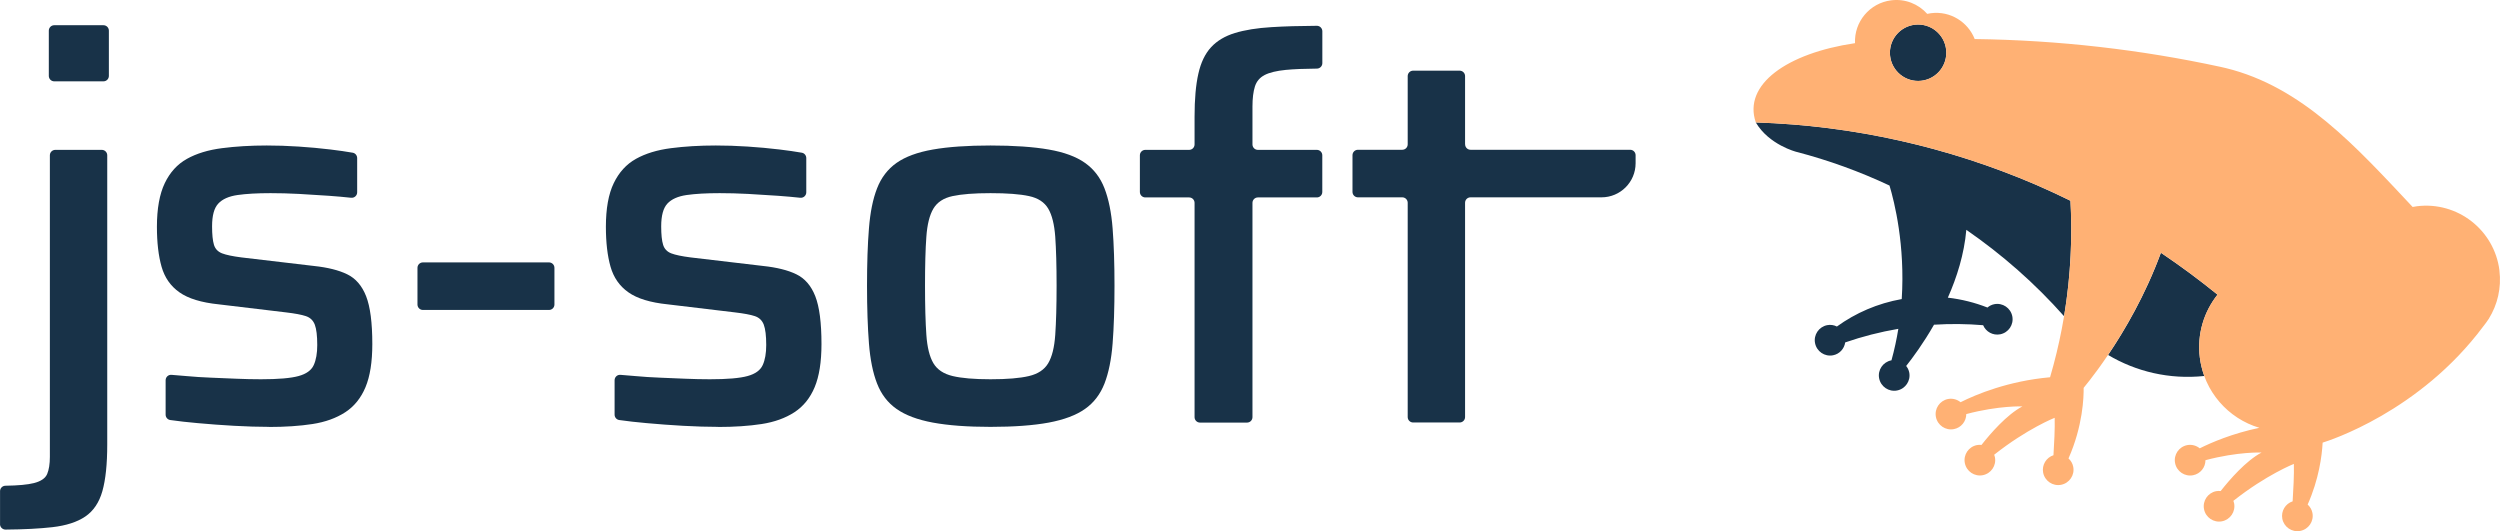 <svg width="1487" height="316" viewBox="0 0 1487 316" fill="none" xmlns="http://www.w3.org/2000/svg">
<g clip-path="url(#clip0_1342_2330)">
<g clip-path="url(#clip1_1342_2330)">
<path d="M1140.89 48.149C1150.16 48.149 1157.67 40.634 1157.67 31.363C1157.67 22.092 1150.16 14.577 1140.89 14.577C1131.63 14.577 1124.12 22.092 1124.12 31.363C1124.12 40.634 1131.63 48.149 1140.89 48.149Z" fill="#183248"/>
<path d="M1311.11 223.636C1309.84 220.16 1308.95 216.496 1308.47 212.696C1306.72 198.766 1310.89 185.456 1319 175.271C1313.64 170.933 1308.23 166.73 1302.71 162.634C1302.44 162.446 1302.2 162.257 1301.93 162.069C1299.45 160.236 1296.95 158.431 1294.44 156.653C1291.48 154.551 1288.49 152.476 1285.48 150.456C1285.42 150.429 1285.37 150.375 1285.31 150.348C1276.11 175.379 1263.86 196.368 1253.89 211.134C1270.56 221.049 1290.43 225.818 1311.11 223.636Z" fill="#183248"/>
<path d="M1179.58 193.458C1181.23 197.338 1185.4 199.682 1189.71 198.847C1194.66 197.877 1197.89 193.108 1196.92 188.15C1195.95 183.193 1191.16 179.959 1186.23 180.929C1184.65 181.226 1183.27 181.953 1182.14 182.923C1174.66 179.986 1166.77 177.992 1158.58 177.049C1163.97 164.925 1168.3 151.156 1169.57 136.714C1190.89 151.426 1210.47 168.643 1227.72 188.097C1231.92 162.958 1232.62 139.705 1231.52 119.416C1228.18 117.772 1224.84 116.183 1221.48 114.62C1217.92 112.976 1214.34 111.36 1210.74 109.797C1159.01 87.595 1102.8 74.662 1044.35 72.83C1052.21 86.194 1068.47 90.317 1068.47 90.317C1087.64 95.301 1106.16 102.037 1123.88 110.363C1126.81 120.117 1133.22 145.848 1131.15 177.885C1116.8 180.444 1103.74 186.13 1092.59 194.213C1090.87 193.351 1088.85 193 1086.8 193.404C1081.85 194.374 1078.62 199.171 1079.59 204.101C1080.56 209.032 1085.32 212.292 1090.28 211.322C1094.18 210.568 1096.98 207.415 1097.52 203.67C1107.67 200.167 1118.23 197.446 1129.13 195.587C1128.13 201.703 1126.81 207.981 1125.04 214.34C1125.01 214.34 1124.96 214.34 1124.93 214.34C1119.98 215.31 1116.74 220.106 1117.71 225.037C1118.68 229.968 1123.45 233.228 1128.4 232.258C1133.36 231.288 1136.59 226.492 1135.62 221.561C1135.32 220.079 1134.68 218.786 1133.79 217.681C1137.66 212.804 1144.02 204.209 1150.35 193.135C1160.2 192.515 1169.95 192.623 1179.53 193.431L1179.58 193.458Z" fill="#183248"/>
<path d="M1486.68 160.883C1483.66 136.768 1461.66 119.658 1437.57 122.676C1436.71 122.784 1435.87 122.946 1435.04 123.107C1401.38 87.272 1369.48 51.598 1323.81 40.47C1322.79 40.227 1321.77 39.985 1320.75 39.769C1273.33 29.503 1224.41 23.872 1174.55 23.226C1170.51 13.014 1160.01 6.412 1148.62 7.84C1147.84 7.948 1147.06 8.083 1146.31 8.245C1141.11 2.398 1133.22 -0.862 1124.88 0.188C1112.06 1.805 1102.8 12.987 1103.36 25.677C1062.79 31.659 1036.62 50.331 1044.35 72.83C1102.77 74.662 1159.01 87.595 1210.68 109.77C1217.71 112.788 1224.63 116.021 1231.49 119.389C1233.11 149.135 1230.87 185.24 1219.38 224.39C1194.61 226.599 1175.55 234.521 1166.15 239.236C1164.13 237.593 1161.44 236.811 1158.69 237.323C1153.74 238.293 1150.51 243.089 1151.48 248.02C1152.44 252.951 1157.24 256.211 1162.16 255.241C1166.53 254.406 1169.54 250.58 1169.54 246.295C1189.01 241.122 1202.9 241.742 1202.9 241.742C1193.61 246.646 1183.86 257.935 1178.59 264.644C1177.7 264.564 1176.81 264.537 1175.9 264.725C1170.94 265.695 1167.71 270.464 1168.68 275.422C1169.65 280.38 1174.44 283.613 1179.37 282.643C1184.3 281.673 1187.55 276.904 1186.58 271.946C1186.48 271.434 1186.32 270.949 1186.15 270.464C1205.78 254.945 1222.12 248.505 1222.12 248.505C1222.31 254.702 1221.83 264.105 1221.4 270.761C1217.09 272.162 1214.4 276.554 1215.26 281.134C1216.23 286.092 1221.02 289.325 1225.95 288.355C1230.87 287.385 1234.13 282.616 1233.16 277.658C1232.79 275.665 1231.74 273.967 1230.34 272.674C1238.92 253.355 1239.44 236.003 1239.35 230.695C1247.59 220.672 1270.4 190.737 1285.29 150.321C1296.89 158.081 1308.09 166.433 1318.97 175.244C1310.86 185.429 1306.72 198.739 1308.44 212.669C1311 233.012 1325.4 248.963 1343.87 254.46C1327.75 257.854 1315.41 263.162 1308.41 266.665C1306.4 265.022 1303.7 264.24 1300.96 264.752C1296 265.722 1292.77 270.491 1293.74 275.449C1294.71 280.407 1299.5 283.64 1304.43 282.67C1308.79 281.835 1311.81 278.009 1311.81 273.725C1331.27 268.551 1345.17 269.171 1345.17 269.171C1335.88 274.075 1326.13 285.364 1320.85 292.073C1319.96 291.993 1319.08 291.966 1318.16 292.154C1313.21 293.124 1309.98 297.92 1310.95 302.851C1311.91 307.809 1316.71 311.042 1321.63 310.072C1326.56 309.102 1329.82 304.306 1328.85 299.375C1328.74 298.863 1328.58 298.378 1328.42 297.893C1348.05 282.374 1364.39 275.934 1364.39 275.934C1364.58 282.131 1364.09 291.535 1363.66 298.19C1359.35 299.591 1356.66 303.983 1357.52 308.563C1358.49 313.521 1363.29 316.754 1368.21 315.784C1373.17 314.814 1376.4 310.045 1375.43 305.087C1375.05 303.094 1374 301.396 1372.6 300.103C1379.28 285.068 1381.08 271.192 1381.51 263.27C1385.2 262.139 1439.18 245.002 1477.15 193.997C1478.22 192.65 1479.25 191.276 1480.19 189.821C1480.24 189.74 1480.3 189.659 1480.38 189.578H1480.35C1485.49 181.279 1487.94 171.283 1486.65 160.856L1486.68 160.883ZM1142.97 48.014C1133.79 49.173 1125.41 42.652 1124.26 33.464C1123.1 24.276 1129.61 15.897 1138.79 14.738C1147.98 13.58 1156.35 20.1 1157.51 29.288C1158.66 38.476 1152.15 46.855 1142.97 48.014Z" fill="#FFB174"/>
</g>
<path d="M0.029 311.739V292.145C0.029 290.372 1.459 288.942 3.204 288.913C10.812 288.799 16.476 288.284 20.166 287.34C24.342 286.281 26.974 284.479 28.061 281.934C29.119 279.388 29.663 275.984 29.663 271.751V92.374C29.663 90.572 31.121 89.142 32.895 89.142H60.555C62.357 89.142 63.787 90.601 63.787 92.374V264.428C63.787 276.098 62.815 285.309 60.898 292.117C58.982 298.896 55.578 303.93 50.744 307.22C45.91 310.509 39.359 312.626 31.093 313.57C23.57 314.428 14.302 314.914 3.289 315C1.487 315 0 313.541 0 311.739H0.029ZM29.033 45.149V18.232C29.033 16.43 30.492 15 32.265 15H61.528C63.33 15 64.76 16.459 64.76 18.232V45.149C64.76 46.951 63.301 48.381 61.528 48.381H32.265C30.463 48.381 29.033 46.922 29.033 45.149Z" fill="#183248"/>
<path d="M160.04 253.902C153.604 253.902 146.682 253.673 139.273 253.272C131.865 252.843 124.628 252.328 117.534 251.67C111.585 251.156 106.178 250.526 101.287 249.84C99.685 249.611 98.513 248.238 98.513 246.636V226.184C98.513 224.296 100.086 222.809 101.974 222.952C104.72 223.152 107.695 223.381 110.927 223.696C115.532 224.125 120.423 224.439 125.572 224.64C130.721 224.868 135.784 225.069 140.704 225.269C145.624 225.469 150.486 225.584 155.206 225.584C165.503 225.584 172.969 224.954 177.603 223.667C182.208 222.408 185.212 220.235 186.613 217.145C188.015 214.085 188.701 210.109 188.701 205.217C188.701 199.697 188.215 195.664 187.243 193.118C186.27 190.572 184.497 188.884 181.922 188.026C179.348 187.168 175.372 186.424 170.023 185.795L130.063 181.018C119.765 179.96 111.985 177.586 106.722 173.867C101.459 170.177 97.912 165.057 96.081 158.593C94.251 152.128 93.335 144.233 93.335 134.88C93.335 124.068 94.909 115.429 97.998 108.965C101.087 102.5 105.492 97.666 111.184 94.491C116.876 91.316 123.799 89.199 131.951 88.141C140.103 87.082 149.027 86.539 158.667 86.539C164.674 86.539 170.967 86.739 177.517 87.168C184.067 87.597 190.389 88.169 196.51 88.913C201.459 89.514 205.892 90.143 209.783 90.829C211.327 91.087 212.443 92.46 212.443 94.033V114.399C212.443 116.344 210.755 117.832 208.839 117.632C204.72 117.174 200.315 116.802 195.709 116.459C189.703 116.03 183.724 115.658 177.832 115.343C171.939 115.029 166.276 114.886 160.927 114.886C153.003 114.886 146.424 115.257 141.276 116.001C136.127 116.745 132.294 118.432 129.834 121.093C127.346 123.753 126.144 128.244 126.144 134.622C126.144 139.514 126.516 143.146 127.26 145.606C128.003 148.038 129.605 149.725 132.094 150.698C134.554 151.642 138.387 152.443 143.535 153.101L186.699 158.192C194.851 159.05 201.459 160.681 206.493 163.141C211.527 165.572 215.303 169.92 217.763 176.184C220.223 182.449 221.453 191.945 221.453 204.645C221.453 215.257 220.109 223.781 217.42 230.246C214.731 236.711 210.698 241.716 205.349 245.206C199.971 248.696 193.478 251.041 185.87 252.214C178.261 253.387 169.594 253.959 159.954 253.959L160.04 253.902Z" fill="#183248"/>
<path d="M248.312 181.133V159.308C248.312 157.506 249.771 156.076 251.545 156.076H326.545C328.347 156.076 329.777 157.534 329.777 159.308V181.133C329.777 182.935 328.318 184.365 326.545 184.365H251.545C249.743 184.365 248.312 182.906 248.312 181.133Z" fill="#183248"/>
<path d="M427.088 253.902C420.652 253.902 413.73 253.673 406.322 253.272C398.913 252.843 391.676 252.328 384.582 251.67C378.633 251.156 373.227 250.526 368.335 249.84C366.733 249.611 365.561 248.238 365.561 246.636V226.184C365.561 224.296 367.134 222.809 369.022 222.952C371.768 223.152 374.743 223.381 377.975 223.696C382.58 224.125 387.471 224.439 392.62 224.64C397.769 224.868 402.803 225.069 407.752 225.269C412.672 225.469 417.506 225.584 422.254 225.584C432.552 225.584 440.017 224.954 444.651 223.667C449.256 222.408 452.26 220.235 453.661 217.145C455.063 214.085 455.749 210.109 455.749 205.217C455.749 199.697 455.263 195.664 454.291 193.118C453.318 190.572 451.545 188.884 448.97 188.026C446.396 187.168 442.42 186.424 437.042 185.795L397.111 181.018C386.814 179.96 379.005 177.586 373.77 173.867C368.507 170.177 364.96 165.057 363.129 158.593C361.299 152.128 360.383 144.233 360.383 134.88C360.383 124.068 361.928 115.429 365.046 108.965C368.164 102.5 372.569 97.666 378.261 94.491C383.953 91.316 390.875 89.199 399.027 88.141C407.18 87.082 416.104 86.539 425.772 86.539C431.779 86.539 438.072 86.739 444.622 87.168C451.173 87.597 457.494 88.169 463.644 88.913C468.593 89.514 473.026 90.143 476.917 90.829C478.461 91.087 479.577 92.46 479.577 94.033V114.399C479.577 116.344 477.889 117.832 475.973 117.632C471.854 117.174 467.477 116.802 462.843 116.459C456.836 116.03 450.858 115.658 444.966 115.343C439.045 115.029 433.41 114.886 428.061 114.886C420.109 114.886 413.558 115.257 408.41 116.001C403.261 116.745 399.457 118.432 396.968 121.093C394.508 123.753 393.278 128.244 393.278 134.622C393.278 139.514 393.65 143.146 394.422 145.606C395.166 148.038 396.768 149.725 399.256 150.698C401.716 151.642 405.549 152.443 410.698 153.101L453.862 158.192C462.014 159.05 468.621 160.681 473.656 163.141C478.69 165.572 482.466 169.92 484.926 176.184C487.386 182.449 488.616 191.945 488.616 204.645C488.616 215.257 487.271 223.781 484.582 230.246C481.894 236.711 477.86 241.716 472.511 245.206C467.134 248.696 460.641 251.041 453.032 252.214C445.423 253.387 436.756 253.959 427.117 253.959L427.088 253.902Z" fill="#183248"/>
<path d="M589.159 253.902C575.429 253.902 563.987 253.043 554.863 251.356C545.738 249.668 538.53 246.951 533.267 243.232C528.003 239.542 524.142 234.479 521.682 228.129C519.193 221.779 517.592 213.799 516.848 204.273C516.104 194.72 515.704 183.278 515.704 169.92C515.704 156.562 516.076 145.435 516.848 135.881C517.592 126.327 519.193 118.375 521.682 112.025C524.142 105.675 528.003 100.612 533.267 96.894C538.53 93.204 545.709 90.543 554.863 88.942C563.987 87.34 575.429 86.539 589.159 86.539C602.889 86.539 614.645 87.34 623.799 88.942C632.923 90.515 640.103 93.175 645.366 96.894C650.629 100.612 654.491 105.646 656.951 112.025C659.411 118.375 661.041 126.327 661.785 135.881C662.529 145.435 662.9 156.791 662.9 169.92C662.9 183.049 662.529 194.748 661.785 204.273C661.041 213.827 659.411 221.779 656.951 228.129C654.462 234.479 650.629 239.542 645.366 243.232C640.103 246.951 632.923 249.64 623.799 251.356C614.674 253.043 603.118 253.902 589.159 253.902ZM589.159 225.584C599.027 225.584 606.665 224.954 612.042 223.667C617.391 222.408 621.224 219.863 623.484 216.03C625.744 212.225 627.145 206.59 627.66 199.182C628.175 191.773 628.461 181.991 628.461 169.92C628.461 157.849 628.175 148.124 627.66 140.801C627.117 133.478 625.744 127.929 623.484 124.096C621.224 120.263 617.42 117.775 612.042 116.63C606.665 115.458 599.027 114.886 589.159 114.886C579.291 114.886 571.997 115.486 566.619 116.63C561.241 117.775 557.437 120.292 555.177 124.096C552.918 127.9 551.516 133.478 551.001 140.801C550.458 148.124 550.2 157.82 550.2 169.92C550.2 182.019 550.486 191.773 551.001 199.182C551.516 206.59 552.918 212.225 555.177 216.03C557.437 219.834 561.241 222.38 566.619 223.667C571.997 224.954 579.491 225.584 589.159 225.584Z" fill="#183248"/>
<path d="M710.526 248.124V120.664C710.526 118.862 709.068 117.431 707.294 117.431H681.236C679.434 117.431 678.003 115.973 678.003 114.199V92.374C678.003 90.572 679.462 89.142 681.236 89.142H707.294C709.096 89.142 710.526 87.683 710.526 85.91V69.434C710.526 59.05 711.27 50.498 712.786 43.833C714.273 37.168 716.819 31.905 720.366 28.072C723.913 24.239 728.633 21.436 734.525 19.634C740.418 17.832 747.683 16.659 756.264 16.144C764.045 15.658 773.026 15.4 783.267 15.343C785.069 15.343 786.527 16.802 786.527 18.604V37.569C786.527 39.342 785.069 40.801 783.295 40.801C775.772 40.858 769.594 41.116 764.788 41.573C759.325 42.117 755.12 43.118 752.231 44.605C749.342 46.093 747.397 48.381 746.424 51.442C745.452 54.531 744.966 58.507 744.966 63.37V85.91C744.966 87.712 746.424 89.142 748.198 89.142H783.267C785.069 89.142 786.499 90.601 786.499 92.374V114.199C786.499 116.001 785.04 117.431 783.267 117.431H748.198C746.396 117.431 744.966 118.89 744.966 120.664V248.124C744.966 249.926 743.507 251.356 741.733 251.356H713.759C711.957 251.356 710.526 249.897 710.526 248.124Z" fill="#183248"/>
<path d="M871.424 85.852V45.263C871.424 43.461 869.966 42.031 868.192 42.031H840.532C838.73 42.031 837.3 43.49 837.3 45.263V85.852C837.3 87.654 835.841 89.085 834.067 89.085H807.694C805.892 89.085 804.462 90.543 804.462 92.317V114.142C804.462 115.944 805.921 117.374 807.694 117.374H834.067C835.87 117.374 837.3 118.833 837.3 120.606V248.066C837.3 249.868 838.759 251.299 840.532 251.299H868.192C869.994 251.299 871.424 249.84 871.424 248.066V120.606C871.424 118.804 872.883 117.374 874.657 117.374H952.574C963.759 117.374 972.855 108.307 972.855 97.094V92.317C972.855 90.515 971.396 89.085 969.622 89.085H874.685C872.883 89.085 871.453 87.626 871.453 85.824L871.424 85.852Z" fill="#183248"/>
</g>
<defs>
<clipPath id="clip0_1342_2330">
<rect width="1487" height="316" fill="white"/>
</clipPath>
<clipPath id="clip1_1342_2330">
<rect width="444" height="316" fill="white" transform="translate(1043)"/>
</clipPath>
</defs>
</svg>
